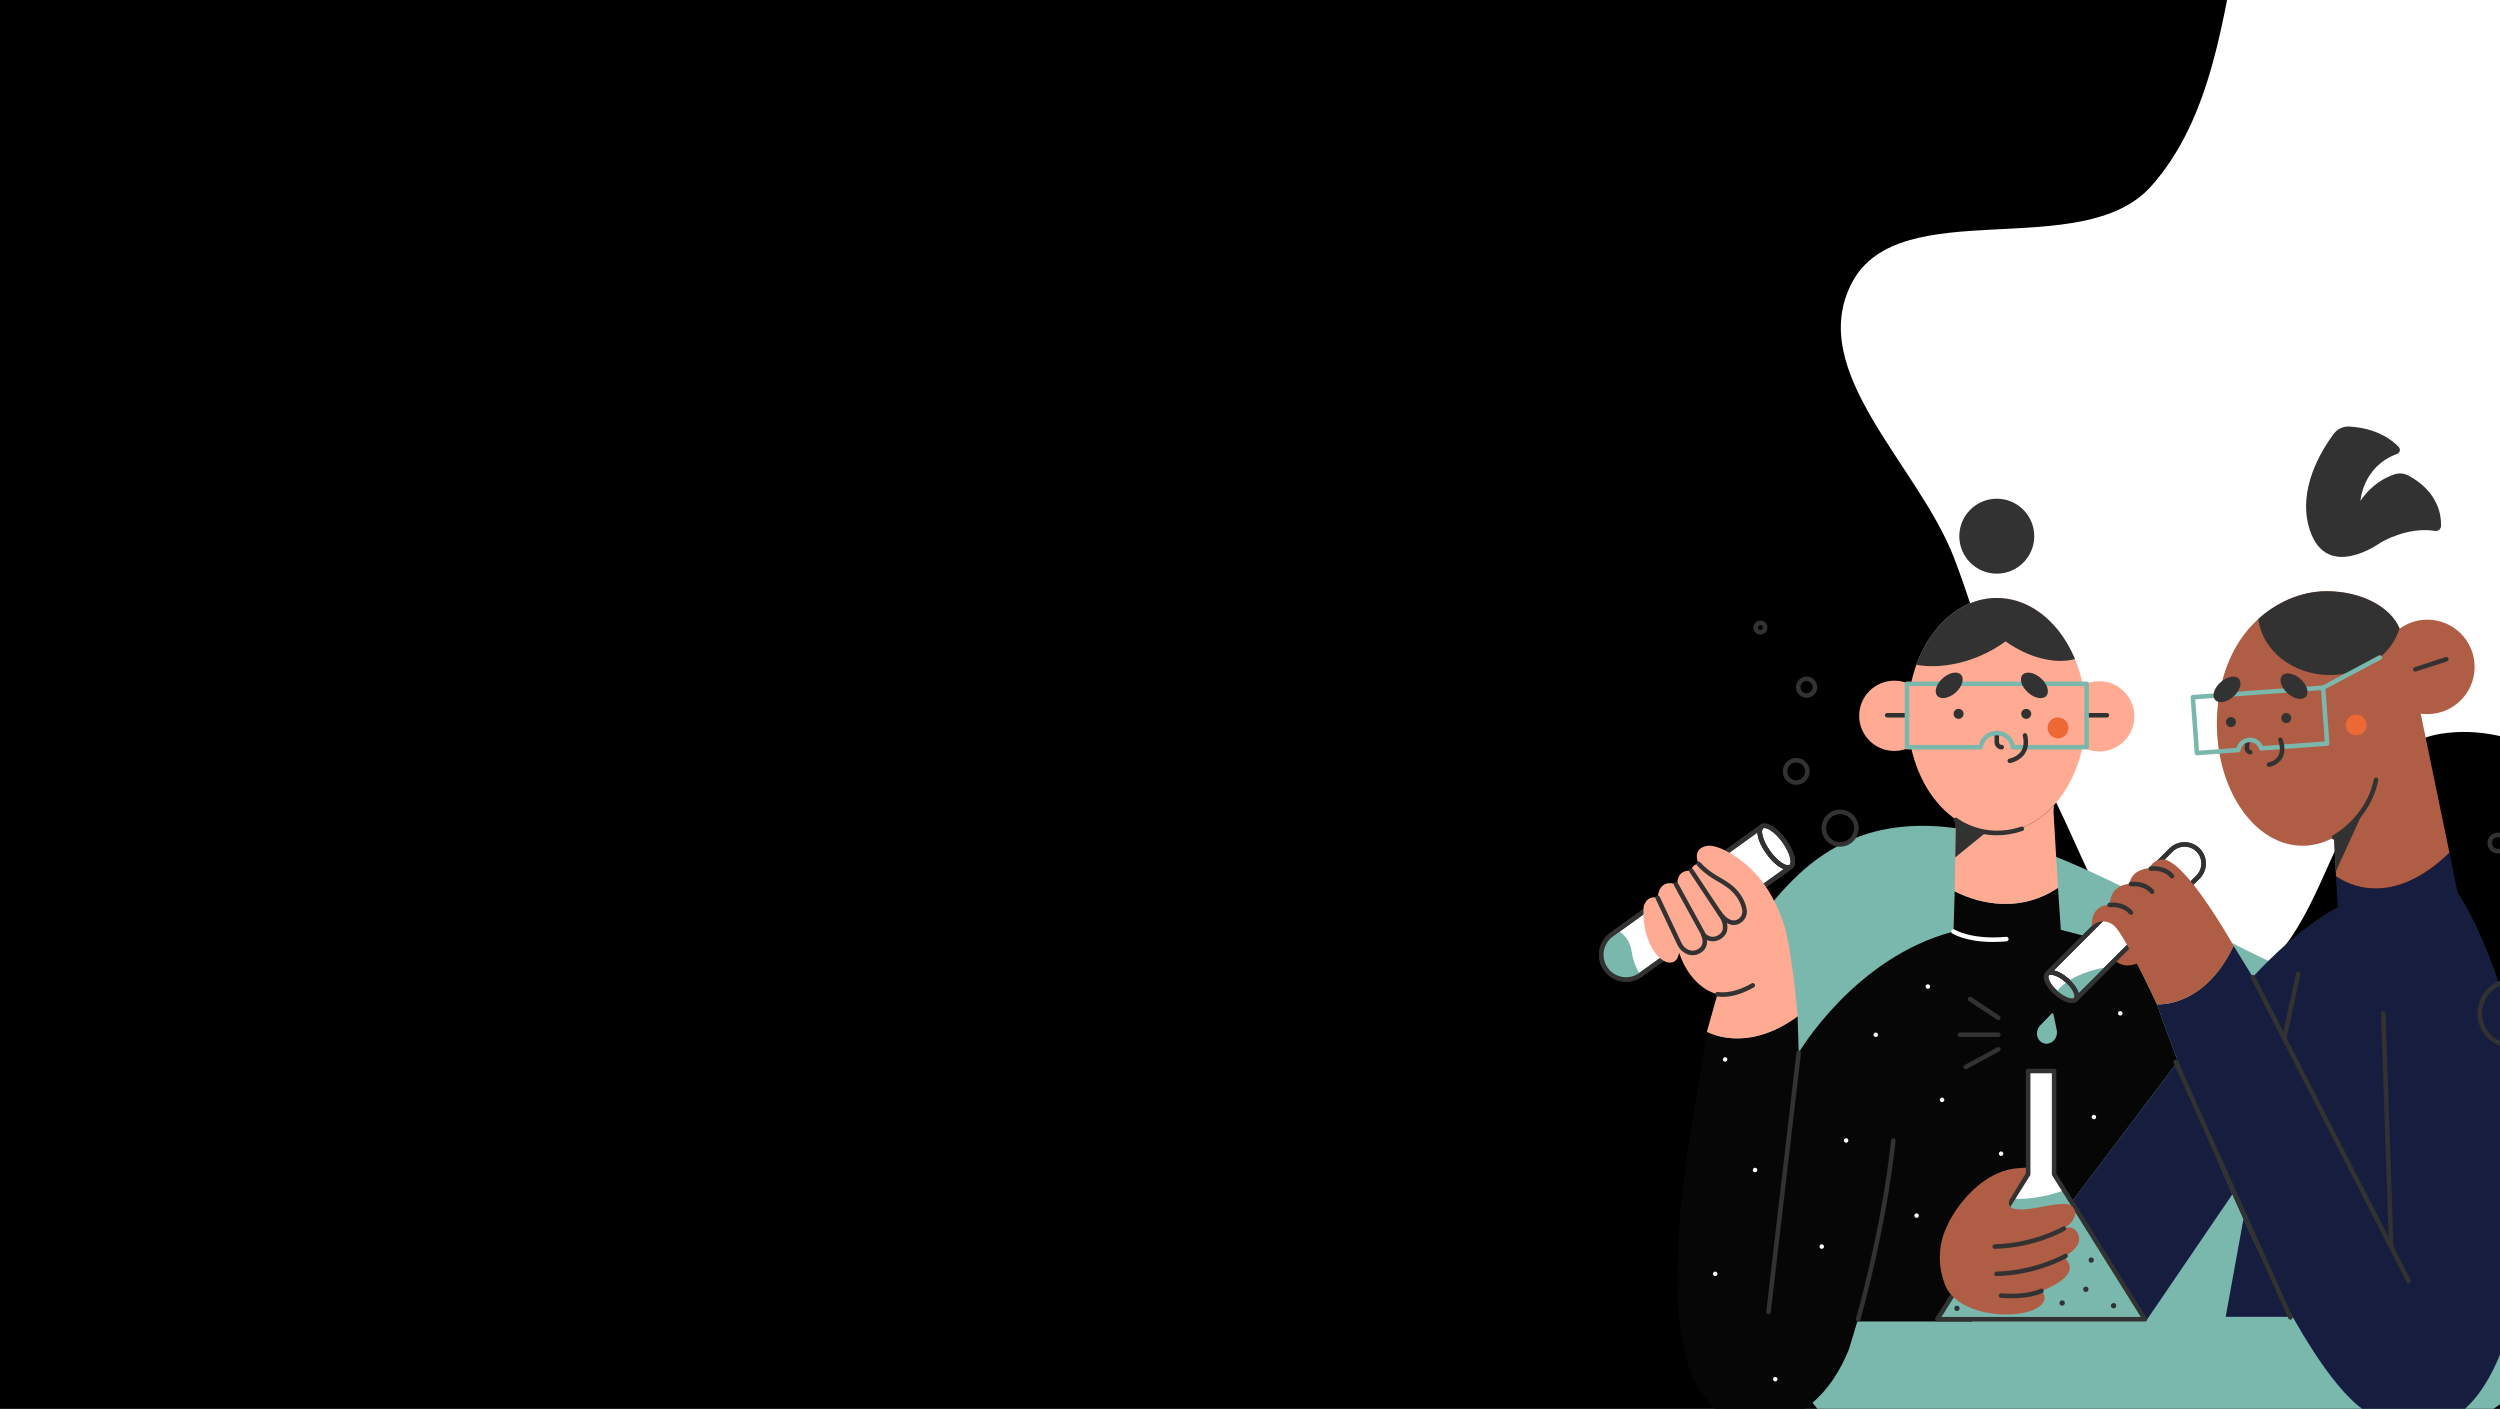 <svg width="1354" height="763" viewBox="0 0 1354 763" fill="none" xmlns="http://www.w3.org/2000/svg">
<rect x="0" y="0" width="1354" height="763" fill="#808080" stroke="none"/>
<g clip-path="url(#clip0_2_2)">
<rect width="1354" height="763" fill="black"/>
<path fill-rule="evenodd" clip-rule="evenodd" d="M1282.97 -160.361C1360.2 -194.778 1462.38 -119.818 1505.43 -50.803C1548.04 17.507 1463.17 108.543 1496.14 181.353C1527.41 250.445 1663.97 250.619 1675.49 324.849C1685.95 392.286 1614.13 467.642 1542.82 482.283C1463.56 498.553 1402.44 385.128 1322.36 397.344C1258.23 407.125 1265.11 528.725 1200.43 534.509C1146.68 539.316 1130.81 460.621 1104.04 416.867C1081.95 380.757 1073.34 341.485 1058.37 302.323C1039 251.681 977.59 201.136 1003.11 152.93C1028.92 104.195 1127.71 142.669 1165.01 100.914C1231.2 26.82 1189.7 -118.788 1282.97 -160.361Z" fill="white"/>
<path fill-rule="evenodd" clip-rule="evenodd" d="M1402.62 682.507C1391.96 774.568 1279.17 799.04 1187.46 812.987C1105.9 825.391 1017.06 817.682 973.27 747.803C919.516 662.014 900.364 542.079 974.557 473.199C1042.32 410.294 1138.61 476.522 1221.71 517.155C1302.87 556.839 1413 592.845 1402.62 682.507Z" fill="#7AB7AC"/>
<path d="M1179.58 574.821L1121.71 651.403L1068.01 715.691C1068.01 715.691 1005.97 715.691 1005.92 715.691C1005.92 715.691 1001.68 730.071 1001.28 731.037C996.798 742.063 990.275 752.641 980.978 760.246C965.515 772.891 940.564 776.687 926.159 760.467C906.838 738.71 908.26 702.437 909.004 675.228C909.552 655.366 912.099 635.62 915.139 616.004C916.665 606.183 918.326 596.388 919.951 586.586C921.218 578.937 922.467 571.289 923.667 563.634C923.92 562.034 924.147 560.435 924.424 558.841C928.024 560.164 931.408 561.524 935.309 562.041C942.939 563.062 950.723 561.868 957.891 559.149C963.503 557.014 968.745 553.98 973.576 550.417L974.191 570.114C974.191 570.114 1004.56 518.402 1058 504.533L1058.66 482.72C1067.18 487.108 1090.98 496.565 1114.61 480.862L1116.14 503.567L1152.86 513.24C1159.8 525.774 1167.95 543.378 1168.22 543.969C1168.23 543.981 1168.23 543.987 1168.23 543.987C1168.23 543.987 1172.48 556.146 1179.58 574.821Z" fill="#060606"/>
<path d="M1015.91 561.641C1016.58 561.641 1017.13 561.095 1017.13 560.422C1017.13 559.75 1016.58 559.204 1015.91 559.204C1015.24 559.204 1014.69 559.75 1014.69 560.422C1014.69 561.095 1015.24 561.641 1015.91 561.641Z" fill="white"/>
<path d="M1051.83 596.892C1052.5 596.892 1053.04 596.347 1053.04 595.674C1053.04 595.001 1052.5 594.455 1051.83 594.455C1051.15 594.455 1050.61 595.001 1050.61 595.674C1050.61 596.347 1051.15 596.892 1051.83 596.892Z" fill="white"/>
<path d="M1148.34 550.042C1149.01 550.042 1149.56 549.497 1149.56 548.824C1149.56 548.151 1149.01 547.605 1148.34 547.605C1147.66 547.605 1147.12 548.151 1147.12 548.824C1147.12 549.497 1147.66 550.042 1148.34 550.042Z" fill="white"/>
<path d="M1038.02 659.574C1038.7 659.574 1039.24 659.029 1039.24 658.356C1039.24 657.683 1038.7 657.138 1038.02 657.138C1037.35 657.138 1036.81 657.683 1036.81 658.356C1036.81 659.029 1037.35 659.574 1038.02 659.574Z" fill="white"/>
<path d="M1083.8 626.04C1084.47 626.04 1085.02 625.494 1085.02 624.821C1085.02 624.148 1084.47 623.603 1083.8 623.603C1083.12 623.603 1082.58 624.148 1082.58 624.821C1082.58 625.494 1083.12 626.04 1083.8 626.04Z" fill="white"/>
<path d="M1134.05 606.226C1134.72 606.226 1135.27 605.681 1135.27 605.008C1135.27 604.335 1134.72 603.79 1134.05 603.79C1133.38 603.79 1132.83 604.335 1132.83 605.008C1132.83 605.681 1133.38 606.226 1134.05 606.226Z" fill="white"/>
<path d="M1044.12 535.533C1044.79 535.533 1045.33 534.987 1045.33 534.315C1045.33 533.642 1044.79 533.096 1044.12 533.096C1043.44 533.096 1042.9 533.642 1042.9 534.315C1042.9 534.987 1043.44 535.533 1044.12 535.533Z" fill="white"/>
<path d="M986.645 676.36C987.318 676.36 987.863 675.815 987.863 675.142C987.863 674.469 987.318 673.923 986.645 673.923C985.972 673.923 985.427 674.469 985.427 675.142C985.427 675.815 985.972 676.36 986.645 676.36Z" fill="white"/>
<path d="M928.959 691.14C929.632 691.14 930.177 690.595 930.177 689.922C930.177 689.249 929.632 688.703 928.959 688.703C928.286 688.703 927.741 689.249 927.741 689.922C927.741 690.595 928.286 691.14 928.959 691.14Z" fill="white"/>
<path d="M999.862 618.89C1000.53 618.89 1001.08 618.344 1001.08 617.671C1001.08 616.998 1000.53 616.453 999.862 616.453C999.189 616.453 998.644 616.998 998.644 617.671C998.644 618.344 999.189 618.89 999.862 618.89Z" fill="white"/>
<path d="M934.343 575.018C935.016 575.018 935.561 574.472 935.561 573.799C935.561 573.126 935.016 572.581 934.343 572.581C933.67 572.581 933.125 573.126 933.125 573.799C933.125 574.472 933.67 575.018 934.343 575.018Z" fill="white"/>
<path d="M950.544 634.888C951.217 634.888 951.763 634.342 951.763 633.669C951.763 632.997 951.217 632.451 950.544 632.451C949.871 632.451 949.326 632.997 949.326 633.669C949.326 634.342 949.871 634.888 950.544 634.888Z" fill="white"/>
<path d="M961.485 748.192C962.157 748.192 962.703 747.647 962.703 746.974C962.703 746.301 962.157 745.755 961.485 745.755C960.812 745.755 960.266 746.301 960.266 746.974C960.266 747.647 960.812 748.192 961.485 748.192Z" fill="white"/>
<path d="M957.823 711.778C957.774 711.778 957.725 711.778 957.682 711.771C957.005 711.691 956.525 711.082 956.605 710.406L972.973 569.966C973.052 569.289 973.662 568.803 974.339 568.889C975.015 568.969 975.495 569.578 975.415 570.255L959.048 710.695C958.968 711.316 958.439 711.778 957.823 711.778Z" fill="#323232"/>
<path d="M1006.37 715.71C1006.25 715.71 1006.14 715.691 1006.03 715.66C1005.37 715.47 1005 714.787 1005.19 714.134C1005.33 713.661 1019.06 666.084 1024.22 617.542C1024.3 616.865 1024.9 616.385 1025.58 616.447C1026.25 616.521 1026.74 617.124 1026.67 617.801C1021.48 666.564 1007.69 714.343 1007.55 714.817C1007.39 715.359 1006.91 715.71 1006.37 715.71Z" fill="#323232"/>
<path d="M1079.36 510.176C1064.81 510.176 1057.68 505.782 1057.34 505.567C1056.77 505.204 1056.59 504.441 1056.96 503.869C1057.32 503.296 1058.08 503.124 1058.66 503.487C1058.77 503.561 1067.95 509.124 1086.52 507.37C1087.2 507.302 1087.8 507.801 1087.86 508.477C1087.93 509.154 1087.43 509.757 1086.76 509.819C1084.1 510.071 1081.64 510.176 1079.36 510.176Z" fill="white"/>
<path d="M1155.97 387.974C1155.97 398.484 1147.45 407.006 1136.94 407.006C1133.65 407.006 1130.56 406.175 1127.87 404.711C1125.2 417.152 1119.72 428.043 1112.39 436.123C1104.02 445.358 1093.23 450.915 1081.45 450.915C1074.66 450.915 1068.19 449.063 1062.33 445.721C1049.07 438.178 1038.91 423.029 1034.98 404.452C1032.3 405.898 1029.23 406.717 1025.97 406.717C1015.45 406.717 1006.93 398.195 1006.93 387.679C1006.93 377.169 1015.45 368.647 1025.97 368.647C1029.19 368.647 1032.22 369.447 1034.88 370.856C1035.64 367.103 1036.66 363.491 1037.91 360.051C1043.6 344.324 1054.07 332.171 1066.83 326.83C1071.44 324.898 1076.35 323.858 1081.45 323.858C1088.78 323.858 1095.73 326.012 1101.95 329.87C1111.23 335.617 1118.9 345.154 1123.8 356.968C1125.64 361.393 1127.08 366.137 1128.08 371.121C1130.73 369.73 1133.74 368.942 1136.94 368.942C1147.45 368.942 1155.97 377.465 1155.97 387.974Z" fill="#FFAB93"/>
<path d="M1114.61 480.856C1090.98 496.559 1067.18 487.101 1058.66 482.714L1058.96 464.384L1059.3 444.066C1059.46 444.195 1059.63 444.325 1059.81 444.448C1060.61 445.032 1061.45 445.451 1062.32 445.721C1066.6 448.158 1071.2 449.807 1076.01 450.515C1077.8 450.779 1079.61 450.915 1081.44 450.915C1093.22 450.915 1104 445.358 1112.38 436.123C1112.34 437.181 1112.28 438.362 1112.19 439.685L1114.61 480.856Z" fill="#FFAB93"/>
<path d="M1081.48 452.398C1067.76 452.398 1058.99 445.408 1058.51 445.02C1057.98 444.589 1057.91 443.814 1058.34 443.291C1058.77 442.768 1059.55 442.688 1060.07 443.113C1060.21 443.229 1074.48 454.539 1094.65 447.691C1095.29 447.469 1095.99 447.814 1096.21 448.46C1096.43 449.106 1096.08 449.801 1095.44 450.023C1090.38 451.733 1085.7 452.398 1081.48 452.398Z" fill="#323232"/>
<path d="M1084.14 405.923C1081.98 405.923 1080.22 404.163 1080.22 402.003V397.007C1080.22 396.33 1080.78 395.776 1081.45 395.776C1082.13 395.776 1082.68 396.33 1082.68 397.007V402.003C1082.68 402.809 1083.34 403.462 1084.14 403.462C1084.82 403.462 1085.37 404.015 1085.37 404.692C1085.37 405.369 1084.82 405.923 1084.14 405.923Z" fill="#323232"/>
<path d="M1114.61 399.887C1117.74 399.887 1120.27 397.352 1120.27 394.226C1120.27 391.099 1117.74 388.565 1114.61 388.565C1111.49 388.565 1108.95 391.099 1108.95 394.226C1108.95 397.352 1111.49 399.887 1114.61 399.887Z" fill="#EC6834"/>
<path d="M1032.81 388.614H1022.04C1021.37 388.614 1020.81 388.06 1020.81 387.383C1020.81 386.707 1021.37 386.153 1022.04 386.153H1032.81C1033.48 386.153 1034.04 386.707 1034.04 387.383C1034.04 388.06 1033.48 388.614 1032.81 388.614Z" fill="#323232"/>
<path d="M1141.1 388.614H1130.34C1129.66 388.614 1129.11 388.06 1129.11 387.383C1129.11 386.707 1129.66 386.153 1130.34 386.153H1141.1C1141.78 386.153 1142.33 386.707 1142.33 387.383C1142.33 388.06 1141.78 388.614 1141.1 388.614Z" fill="#323232"/>
<path d="M1097.4 389.34C1098.9 389.34 1100.11 388.128 1100.11 386.633C1100.11 385.138 1098.9 383.925 1097.4 383.925C1095.91 383.925 1094.69 385.138 1094.69 386.633C1094.69 388.128 1095.91 389.34 1097.4 389.34Z" fill="#323232"/>
<path d="M1060.77 389.34C1062.26 389.34 1063.47 388.128 1063.47 386.633C1063.47 385.138 1062.26 383.925 1060.77 383.925C1059.27 383.925 1058.06 385.138 1058.06 386.633C1058.06 388.128 1059.27 389.34 1060.77 389.34Z" fill="#323232"/>
<path d="M1130.11 405.923H1090.21C1089.59 405.923 1089.08 405.461 1089 404.852C1088.51 401.08 1085.27 398.238 1081.46 398.238C1077.65 398.238 1074.41 401.08 1073.92 404.852C1073.84 405.468 1073.32 405.923 1072.7 405.923H1032.81C1032.13 405.923 1031.58 405.369 1031.58 404.692V370.339C1031.58 369.662 1032.13 369.109 1032.81 369.109H1130.11C1130.78 369.109 1131.34 369.662 1131.34 370.339V404.692C1131.34 405.369 1130.78 405.923 1130.11 405.923ZM1091.24 403.462H1128.88V371.57H1034.04V403.462H1071.68C1072.76 399.013 1076.78 395.776 1081.46 395.776C1086.14 395.776 1090.16 399.013 1091.24 403.462Z" fill="#7AB7AC"/>
<path d="M1059.16 375.089C1062.71 371.934 1064.04 367.629 1062.12 365.475C1060.21 363.32 1055.78 364.131 1052.23 367.286C1048.67 370.441 1047.34 374.745 1049.26 376.9C1051.17 379.055 1055.6 378.244 1059.16 375.089Z" fill="#323232"/>
<path d="M1108.27 376.904C1110.19 374.749 1108.86 370.445 1105.31 367.29C1101.75 364.135 1097.32 363.324 1095.41 365.478C1093.5 367.633 1094.82 371.937 1098.38 375.092C1101.93 378.247 1106.36 379.058 1108.27 376.904Z" fill="#323232"/>
<path d="M1088.5 413.301C1087.91 413.301 1087.39 412.876 1087.29 412.279C1087.17 411.608 1087.62 410.975 1088.28 410.858C1088.33 410.852 1092.52 410.064 1094.68 406.741C1096.05 404.625 1096.34 401.886 1095.53 398.594C1095.37 397.936 1095.77 397.265 1096.44 397.105C1097.09 396.945 1097.76 397.345 1097.92 398.01C1098.9 401.997 1098.5 405.394 1096.72 408.107C1093.97 412.328 1088.92 413.245 1088.71 413.282C1088.64 413.294 1088.57 413.301 1088.5 413.301Z" fill="#323232"/>
<path d="M1081.45 310.697C1092.66 310.697 1101.75 301.611 1101.75 290.404C1101.75 279.196 1092.66 270.11 1081.45 270.11C1070.25 270.11 1061.16 279.196 1061.16 290.404C1061.16 301.611 1070.25 310.697 1081.45 310.697Z" fill="#323232"/>
<path d="M1123.79 356.968C1112.98 359.83 1098.91 356.353 1086.21 347.382C1082.23 350.298 1077.75 352.901 1072.84 355.049C1060.66 360.377 1048.19 361.897 1037.89 360.051C1043.59 344.324 1054.05 332.171 1066.82 326.83C1071.43 324.898 1076.34 323.858 1081.44 323.858C1088.77 323.858 1095.72 326.012 1101.94 329.87C1111.22 335.617 1118.89 345.154 1123.79 356.968Z" fill="#323232"/>
<path d="M1369.06 646.283C1366.02 749.349 1329.65 793.301 1282.66 765.261C1269.92 757.656 1255.68 737.916 1241.69 713.168C1232.54 696.998 1223.5 678.692 1215.06 660.245C1212.47 654.596 1209.94 648.929 1207.48 643.312C1201.77 630.285 1196.44 617.493 1191.67 605.654C1187.08 594.289 1183 583.798 1179.58 574.821C1172.48 556.146 1168.23 543.981 1168.23 543.981C1168.23 543.981 1171.81 544.283 1177.13 542.874C1186.01 540.535 1199.75 533.441 1209.73 512.262L1220.14 529.189C1220.14 529.189 1242 504.293 1266.07 491.347L1265.18 474.531C1271.15 478.77 1295.21 492.245 1326.61 461.8L1331.05 483.286C1331.05 483.286 1372.08 543.224 1369.06 646.283Z" fill="#171D3E"/>
<path d="M1304.58 695.164C1304.14 695.164 1303.7 694.918 1303.49 694.493L1219.05 529.749C1218.74 529.146 1218.98 528.401 1219.58 528.094C1220.19 527.786 1220.93 528.02 1221.24 528.629L1305.68 693.374C1305.99 693.977 1305.75 694.721 1305.14 695.029C1304.97 695.121 1304.78 695.164 1304.58 695.164Z" fill="#323232"/>
<path d="M1237.16 563.604C1237.07 563.604 1236.99 563.597 1236.89 563.573C1236.23 563.431 1235.81 562.773 1235.95 562.108L1243.51 527.294C1243.65 526.629 1244.31 526.211 1244.97 526.352C1245.64 526.494 1246.06 527.152 1245.91 527.817L1238.36 562.631C1238.23 563.216 1237.72 563.604 1237.16 563.604Z" fill="#323232"/>
<path d="M1295.11 676.68C1294.45 676.68 1293.9 676.157 1293.88 675.493L1289.53 548.867C1289.51 548.19 1290.04 547.618 1290.72 547.593C1290.73 547.593 1290.75 547.593 1290.76 547.593C1291.42 547.593 1291.97 548.116 1292 548.781L1296.34 675.406C1296.36 676.083 1295.83 676.655 1295.15 676.68C1295.14 676.68 1295.12 676.68 1295.11 676.68Z" fill="#323232"/>
<path d="M1241.69 713.168H1205.43L1215.06 660.245C1223.5 678.692 1232.54 696.998 1241.69 713.168Z" fill="#171D3E"/>
<path d="M1209.04 646.856L1162.27 715.476L1133.56 669.592L1121.96 651.071L1179.58 574.821C1183 583.798 1187.08 594.289 1191.67 605.654C1196.44 617.493 1203.33 633.829 1209.04 646.856Z" fill="#171D3E"/>
<path d="M1240.48 714.731C1240.01 714.731 1239.56 714.46 1239.35 714.005L1177.25 575.651C1176.97 575.03 1177.25 574.304 1177.87 574.027C1178.49 573.744 1179.21 574.027 1179.49 574.642L1241.59 712.99C1241.87 713.611 1241.59 714.337 1240.98 714.614C1240.82 714.694 1240.65 714.731 1240.48 714.731Z" fill="#323232"/>
<path d="M1193.48 467.67C1193.48 470.309 1192.47 472.955 1190.46 474.974L1124.36 541.071C1125.76 539.237 1123.86 535.084 1120.02 531.478C1119.84 531.306 1119.65 531.133 1119.46 530.967C1115.39 527.38 1110.88 525.774 1109.02 527.189L1134.09 502.115C1134.1 502.109 1134.11 502.103 1134.12 502.097L1170.67 465.541L1175.85 460.36C1179.88 456.329 1186.43 456.329 1190.46 460.36C1192.47 462.378 1193.48 465.024 1193.48 467.67Z" fill="white"/>
<path d="M1124.36 542.301C1124.08 542.301 1123.79 542.203 1123.56 542C1123.07 541.575 1123 540.843 1123.39 540.326C1124.11 539.372 1123.03 535.988 1119.18 532.376C1119.01 532.216 1118.83 532.05 1118.65 531.896C1114.54 528.266 1110.78 527.386 1109.76 528.168C1109.25 528.561 1108.51 528.488 1108.09 528.001C1107.67 527.515 1107.69 526.777 1108.15 526.322L1133.22 501.248C1133.24 501.223 1133.27 501.198 1133.29 501.18L1174.97 459.492C1179.48 454.988 1186.82 454.988 1191.33 459.492C1193.51 461.683 1194.71 464.587 1194.71 467.676C1194.71 470.759 1193.51 473.663 1191.34 475.847L1125.23 541.938C1124.99 542.178 1124.68 542.301 1124.36 542.301ZM1112.33 525.62C1114.52 526.045 1117.27 527.398 1120.27 530.044C1120.47 530.217 1120.67 530.395 1120.86 530.58C1123.48 533.047 1125.21 535.662 1125.8 537.883L1189.59 474.1C1191.3 472.377 1192.25 470.094 1192.25 467.664C1192.25 465.233 1191.3 462.944 1189.58 461.221C1186.03 457.677 1180.26 457.677 1176.71 461.221L1134.98 502.958C1134.95 502.983 1134.93 503.007 1134.91 503.026L1112.33 525.62Z" fill="#323232"/>
<path d="M1124.36 541.071L1123.99 541.446C1122.9 542.277 1120.88 542.061 1118.56 541.003C1116.96 540.271 1115.22 539.133 1113.55 537.662C1113.52 537.637 1113.49 537.613 1113.46 537.588C1111.04 535.428 1109.32 533.022 1108.58 531.023C1108.05 529.589 1108.03 528.358 1108.64 527.565L1109.02 527.189C1110.88 525.774 1115.39 527.38 1119.46 530.967C1119.65 531.133 1119.84 531.306 1120.02 531.478C1123.86 535.084 1125.76 539.237 1124.36 541.071Z" fill="white"/>
<path d="M1122.2 543.187C1121.01 543.187 1119.6 542.831 1118.05 542.123C1116.28 541.317 1114.44 540.092 1112.73 538.585C1112.73 538.585 1112.68 538.548 1112.68 538.542C1110.16 536.296 1108.26 533.724 1107.42 531.447C1106.53 529.035 1107.06 527.595 1107.66 526.814C1107.69 526.771 1107.73 526.734 1107.76 526.691L1108.14 526.315C1108.18 526.279 1108.22 526.242 1108.26 526.205C1110.24 524.697 1114.84 525.257 1120.26 530.038C1120.46 530.21 1120.65 530.389 1120.85 530.573C1125.32 534.776 1127.16 539.391 1125.33 541.809C1125.29 541.852 1125.26 541.895 1125.22 541.938L1124.84 542.314C1124.81 542.351 1124.76 542.388 1124.72 542.418C1124.07 542.929 1123.21 543.187 1122.2 543.187ZM1114.27 536.665C1114.29 536.684 1114.32 536.702 1114.32 536.708C1115.89 538.093 1117.52 539.176 1119.07 539.883C1121.14 540.831 1122.61 540.88 1123.19 540.505L1123.42 540.277C1124.06 539.256 1122.96 535.927 1119.17 532.376C1119 532.216 1118.83 532.05 1118.65 531.896C1114.6 528.328 1110.91 527.417 1109.81 528.131L1109.58 528.364C1109.31 528.783 1109.36 529.607 1109.73 530.598C1110.43 532.475 1112.13 534.745 1114.27 536.665Z" fill="#323232"/>
<path d="M1124.68 655.402L1123.86 654.092C1123.93 654.166 1123.99 654.246 1124.04 654.326C1124.3 654.689 1124.52 655.046 1124.68 655.402Z" fill="#ED1C24"/>
<path d="M1161.65 714.479H1049.3L1077.39 669.592L1090.1 649.268L1098.44 635.946V580.045H1112.51V635.952L1117.93 644.628L1121.97 651.071L1133.56 669.592L1161.65 714.479Z" fill="white"/>
<path d="M1108.73 527.454C1108.82 527.355 1108.91 527.263 1109.02 527.189L1108.64 527.565C1108.67 527.528 1108.7 527.491 1108.73 527.454Z" fill="#ED1C24"/>
<path d="M1124.36 541.071C1124.34 541.108 1124.31 541.145 1124.28 541.181C1124.19 541.28 1124.09 541.366 1123.99 541.446L1124.36 541.071Z" fill="#ED1C24"/>
<path d="M1141.75 523.682L1123.99 541.446C1122.9 542.277 1120.88 542.061 1118.56 541.003C1116.96 540.271 1115.22 539.133 1113.55 537.662C1113.52 537.637 1113.49 537.613 1113.46 537.588C1114.5 536.13 1116.49 533.841 1120.02 531.478C1124.46 528.5 1131.32 525.399 1141.75 523.682Z" fill="#7AB7AC"/>
<path d="M1161.65 714.479H1049.3L1077.39 669.592L1090.1 649.268C1095.24 649.502 1105.69 649.212 1117.93 644.628L1121.97 651.071L1133.56 669.592L1161.65 714.479Z" fill="#7AB7AC"/>
<path d="M1124.36 542.301C1124.08 542.301 1123.79 542.203 1123.56 542C1123.07 541.575 1123 540.843 1123.39 540.326C1124.11 539.372 1123.03 535.988 1119.18 532.376C1119.01 532.216 1118.83 532.05 1118.65 531.896C1114.54 528.266 1110.78 527.386 1109.76 528.168C1109.25 528.561 1108.51 528.488 1108.09 528.001C1107.67 527.515 1107.69 526.777 1108.15 526.322L1133.22 501.248C1133.24 501.223 1133.27 501.198 1133.29 501.18L1174.97 459.492C1179.48 454.988 1186.82 454.988 1191.33 459.492C1193.51 461.683 1194.71 464.587 1194.71 467.676C1194.71 470.759 1193.51 473.663 1191.34 475.847L1125.23 541.938C1124.99 542.178 1124.68 542.301 1124.36 542.301ZM1112.33 525.62C1114.52 526.045 1117.27 527.398 1120.27 530.044C1120.47 530.217 1120.67 530.395 1120.86 530.58C1123.48 533.047 1125.21 535.662 1125.8 537.883L1189.59 474.1C1191.3 472.377 1192.25 470.094 1192.25 467.664C1192.25 465.233 1191.3 462.944 1189.58 461.221C1186.03 457.677 1180.26 457.677 1176.71 461.221L1134.98 502.958C1134.95 502.983 1134.93 503.007 1134.91 503.026L1112.33 525.62Z" fill="#323232"/>
<path d="M1122.2 543.187C1121.01 543.187 1119.6 542.831 1118.05 542.123C1116.28 541.317 1114.44 540.092 1112.73 538.585C1112.73 538.585 1112.68 538.548 1112.68 538.542C1110.16 536.296 1108.26 533.724 1107.42 531.447C1106.53 529.035 1107.06 527.595 1107.66 526.814C1107.69 526.771 1107.73 526.734 1107.76 526.691L1108.14 526.315C1108.18 526.279 1108.22 526.242 1108.26 526.205C1110.24 524.697 1114.84 525.257 1120.26 530.038C1120.46 530.21 1120.65 530.389 1120.85 530.573C1125.32 534.776 1127.16 539.391 1125.33 541.809C1125.29 541.852 1125.26 541.895 1125.22 541.938L1124.84 542.314C1124.81 542.351 1124.76 542.388 1124.72 542.418C1124.07 542.929 1123.21 543.187 1122.2 543.187ZM1114.27 536.665C1114.29 536.684 1114.32 536.702 1114.32 536.708C1115.89 538.093 1117.52 539.176 1119.07 539.883C1121.14 540.831 1122.61 540.88 1123.19 540.505L1123.42 540.277C1124.06 539.256 1122.96 535.927 1119.17 532.376C1119 532.216 1118.83 532.05 1118.65 531.896C1114.6 528.328 1110.91 527.417 1109.81 528.131L1109.58 528.364C1109.31 528.783 1109.36 529.607 1109.73 530.598C1110.43 532.475 1112.13 534.745 1114.27 536.665Z" fill="#323232"/>
<path d="M1082.33 552.497C1082.1 552.497 1081.86 552.429 1081.65 552.294L1066.32 542.092C1065.76 541.717 1065.6 540.954 1065.98 540.388C1066.35 539.822 1067.12 539.668 1067.68 540.043L1083.01 550.245C1083.58 550.62 1083.73 551.383 1083.35 551.95C1083.12 552.306 1082.73 552.497 1082.33 552.497Z" fill="#323232"/>
<path d="M1082.33 561.653H1061.47C1060.79 561.653 1060.24 561.099 1060.24 560.422C1060.24 559.746 1060.79 559.192 1061.47 559.192H1082.33C1083.01 559.192 1083.56 559.746 1083.56 560.422C1083.56 561.099 1083.01 561.653 1082.33 561.653Z" fill="#323232"/>
<path d="M1064.66 579.11C1064.22 579.11 1063.8 578.876 1063.58 578.463C1063.25 577.867 1063.47 577.122 1064.08 576.796L1081.75 567.215C1082.34 566.889 1083.1 567.111 1083.42 567.708C1083.74 568.305 1083.52 569.049 1082.92 569.375L1065.25 578.956C1065.06 579.06 1064.86 579.11 1064.66 579.11Z" fill="#323232"/>
<path d="M1113.93 557.937C1114.82 562.268 1110.97 566.237 1107 565.08C1103.03 563.924 1101.91 558.509 1104.99 555.334L1111.12 549.021C1111.47 548.651 1112.06 548.818 1112.16 549.322L1113.93 557.937Z" fill="#7AB7AC"/>
<path d="M1059.89 710.067C1060.69 710.067 1061.34 709.417 1061.34 708.615C1061.34 707.813 1060.69 707.163 1059.89 707.163C1059.08 707.163 1058.43 707.813 1058.43 708.615C1058.43 709.417 1059.08 710.067 1059.89 710.067Z" fill="#323232"/>
<path d="M1116.86 707.163C1117.66 707.163 1118.31 706.513 1118.31 705.711C1118.31 704.909 1117.66 704.259 1116.86 704.259C1116.06 704.259 1115.41 704.909 1115.41 705.711C1115.41 706.513 1116.06 707.163 1116.86 707.163Z" fill="#323232"/>
<path d="M1101.72 691.829C1102.52 691.829 1103.17 691.179 1103.17 690.377C1103.17 689.575 1102.52 688.925 1101.72 688.925C1100.91 688.925 1100.26 689.575 1100.26 690.377C1100.26 691.179 1100.91 691.829 1101.72 691.829Z" fill="#323232"/>
<path d="M1084.97 707.163C1085.77 707.163 1086.42 706.513 1086.42 705.711C1086.42 704.909 1085.77 704.259 1084.97 704.259C1084.17 704.259 1083.52 704.909 1083.52 705.711C1083.52 706.513 1084.17 707.163 1084.97 707.163Z" fill="#323232"/>
<path d="M1129.69 699.742C1130.5 699.742 1131.15 699.092 1131.15 698.29C1131.15 697.488 1130.5 696.838 1129.69 696.838C1128.89 696.838 1128.24 697.488 1128.24 698.29C1128.24 699.092 1128.89 699.742 1129.69 699.742Z" fill="#323232"/>
<path d="M1106.93 674.053C1107.73 674.053 1108.38 673.403 1108.38 672.601C1108.38 671.799 1107.73 671.148 1106.93 671.148C1106.12 671.148 1105.47 671.799 1105.47 672.601C1105.47 673.403 1106.12 674.053 1106.93 674.053Z" fill="#323232"/>
<path d="M1094.95 658.584C1095.75 658.584 1096.4 657.934 1096.4 657.132C1096.4 656.33 1095.75 655.679 1094.95 655.679C1094.14 655.679 1093.49 656.33 1093.49 657.132C1093.49 657.934 1094.14 658.584 1094.95 658.584Z" fill="#323232"/>
<path d="M1113.95 655.544C1114.76 655.544 1115.41 654.894 1115.41 654.092C1115.41 653.29 1114.76 652.64 1113.95 652.64C1113.15 652.64 1112.5 653.29 1112.5 654.092C1112.5 654.894 1113.15 655.544 1113.95 655.544Z" fill="#323232"/>
<path d="M1132.6 683.91C1133.4 683.91 1134.05 683.26 1134.05 682.458C1134.05 681.656 1133.4 681.006 1132.6 681.006C1131.8 681.006 1131.15 681.656 1131.15 682.458C1131.15 683.26 1131.8 683.91 1132.6 683.91Z" fill="#323232"/>
<path d="M1081.13 681.006C1081.93 681.006 1082.58 680.356 1082.58 679.554C1082.58 678.752 1081.93 678.101 1081.13 678.101C1080.32 678.101 1079.67 678.752 1079.67 679.554C1079.67 680.356 1080.32 681.006 1081.13 681.006Z" fill="#323232"/>
<path d="M1144.73 708.615C1145.53 708.615 1146.18 707.965 1146.18 707.163C1146.18 706.361 1145.53 705.711 1144.73 705.711C1143.92 705.711 1143.27 706.361 1143.27 707.163C1143.27 707.965 1143.92 708.615 1144.73 708.615Z" fill="#323232"/>
<path d="M1161.65 715.71H1049.3C1048.85 715.71 1048.44 715.47 1048.23 715.076C1048.01 714.682 1048.02 714.208 1048.26 713.827L1097.21 635.595V580.045C1097.21 579.368 1097.76 578.814 1098.44 578.814H1112.51C1113.18 578.814 1113.74 579.368 1113.74 580.045V635.602L1162.69 713.827C1162.93 714.208 1162.95 714.682 1162.72 715.076C1162.51 715.47 1162.1 715.71 1161.65 715.71ZM1051.52 713.248H1159.43L1111.47 636.605C1111.34 636.408 1111.28 636.18 1111.28 635.952V581.275H1099.68V635.946C1099.68 636.18 1099.61 636.402 1099.49 636.598L1051.52 713.248Z" fill="#323232"/>
<path d="M1360.65 567.677C1350.25 567.677 1341.8 559.216 1341.8 548.824C1341.8 538.431 1350.26 529.97 1360.65 529.97C1371.04 529.97 1379.51 538.431 1379.51 548.824C1379.51 559.216 1371.05 567.677 1360.65 567.677ZM1360.65 532.432C1351.61 532.432 1344.26 539.785 1344.26 548.824C1344.26 557.863 1351.61 565.216 1360.65 565.216C1369.69 565.216 1377.04 557.863 1377.04 548.824C1377.04 539.785 1369.69 532.432 1360.65 532.432Z" fill="#323232"/>
<path d="M1352.84 462.224C1349.73 462.224 1347.2 459.695 1347.2 456.588C1347.2 453.481 1349.73 450.952 1352.84 450.952C1355.94 450.952 1358.47 453.481 1358.47 456.588C1358.47 459.695 1355.94 462.224 1352.84 462.224ZM1352.84 453.413C1351.08 453.413 1349.66 454.834 1349.66 456.588C1349.66 458.342 1351.08 459.763 1352.84 459.763C1354.59 459.763 1356.01 458.342 1356.01 456.588C1356.01 454.834 1354.58 453.413 1352.84 453.413Z" fill="#323232"/>
<path d="M969.779 469.528L888.496 527.989C888.453 528.02 888.404 528.051 888.361 528.081C882.355 532.296 874.061 530.9 869.766 524.925C868.061 522.556 867.237 519.812 867.237 517.098C867.237 512.926 869.175 508.816 872.824 506.195L876.073 503.856L954.107 447.734C951.849 449.53 953.449 455.72 957.725 461.664C961.995 467.602 967.349 471.085 969.773 469.522L969.779 469.528Z" fill="white"/>
<path d="M880.681 531.718C876.11 531.718 871.606 529.601 868.763 525.639C866.96 523.128 866 520.175 866 517.092C866 512.385 868.283 507.936 872.098 505.192L875.347 502.853L953.381 446.731C953.922 446.343 954.679 446.454 955.079 446.989C955.485 447.524 955.387 448.281 954.864 448.693C953.547 449.739 954.372 454.908 958.716 460.944C963.048 466.968 967.681 469.399 969.096 468.488C969.594 468.168 970.247 468.248 970.653 468.673C970.899 468.931 971.022 469.282 970.991 469.639C970.96 469.996 970.776 470.322 970.487 470.525L889.099 529.06C886.545 530.856 883.604 531.718 880.681 531.718ZM951.873 450.853L873.544 507.191C870.363 509.474 868.467 513.178 868.467 517.098C868.467 519.658 869.261 522.119 870.763 524.205C874.639 529.601 882.22 530.887 887.653 527.072L887.745 527.011L966.118 470.648C963.398 469.657 960.051 467.005 956.728 462.384C953.399 457.763 951.953 453.745 951.873 450.853Z" fill="#323232"/>
<path d="M969.871 469.46C969.841 469.485 969.81 469.503 969.773 469.522C967.349 471.085 961.995 467.602 957.725 461.664C953.449 455.72 951.849 449.53 954.107 447.734C954.138 447.709 954.162 447.684 954.193 447.666C956.574 445.955 962.014 449.444 966.339 455.468C970.671 461.486 972.246 467.75 969.871 469.46Z" fill="white"/>
<path d="M968.425 471.097C965.466 471.097 961.072 468.427 956.722 462.384C951.221 454.742 950.858 448.743 953.338 446.774C953.387 446.731 953.442 446.687 953.498 446.651C955.085 445.531 957.467 445.875 960.199 447.635C962.623 449.192 965.158 451.721 967.336 454.754C971.477 460.507 974.025 467.953 970.61 470.445C970.542 470.5 970.468 470.549 970.388 470.592C969.841 470.925 969.182 471.097 968.425 471.097ZM954.907 448.663C954.888 448.675 954.876 448.693 954.87 448.693C953.553 449.739 954.378 454.908 958.722 460.944C963.054 466.968 967.687 469.399 969.102 468.488C969.121 468.476 969.139 468.463 969.164 468.451C970.493 467.454 969.668 462.206 965.336 456.188C963.331 453.394 961.035 451.093 958.87 449.703C957.11 448.57 955.59 448.177 954.907 448.663ZM969.102 468.5C969.096 468.5 969.096 468.5 969.102 468.5C969.096 468.5 969.096 468.5 969.102 468.5Z" fill="#323232"/>
<path d="M888.361 528.081C882.355 532.296 874.061 530.9 869.766 524.925C868.061 522.556 867.237 519.812 867.237 517.098C867.237 512.926 869.175 508.816 872.824 506.195L876.073 503.856C879.131 505.573 882.958 509.074 883.844 516.021C884.392 520.341 886.232 524.506 888.361 528.081Z" fill="#7AB7AC"/>
<path d="M996.607 458.569C991.063 458.569 986.553 454.059 986.553 448.515C986.553 442.971 991.063 438.461 996.607 438.461C1002.15 438.461 1006.66 442.971 1006.66 448.515C1006.66 454.059 1002.15 458.569 996.607 458.569ZM996.607 440.916C992.417 440.916 989.014 444.325 989.014 448.509C989.014 452.693 992.423 456.102 996.607 456.102C1000.79 456.102 1004.2 452.693 1004.2 448.509C1004.2 444.325 1000.79 440.916 996.607 440.916Z" fill="#323232"/>
<path d="M972.837 425.059C968.819 425.059 965.546 421.792 965.546 417.768C965.546 413.75 968.813 410.476 972.837 410.476C976.855 410.476 980.129 413.744 980.129 417.768C980.129 421.786 976.861 425.059 972.837 425.059ZM972.837 412.944C970.173 412.944 968.007 415.11 968.007 417.774C968.007 420.438 970.173 422.604 972.837 422.604C975.502 422.604 977.667 420.438 977.667 417.774C977.667 415.11 975.502 412.944 972.837 412.944Z" fill="#323232"/>
<path d="M978.443 377.951C975.262 377.951 972.671 375.36 972.671 372.179C972.671 368.998 975.262 366.407 978.443 366.407C981.624 366.407 984.214 368.998 984.214 372.179C984.221 375.36 981.63 377.951 978.443 377.951ZM978.443 368.869C976.615 368.869 975.132 370.358 975.132 372.179C975.132 374.006 976.621 375.489 978.443 375.489C980.264 375.489 981.753 374 981.753 372.179C981.759 370.351 980.27 368.869 978.443 368.869Z" fill="#323232"/>
<path d="M953.436 343.69C951.344 343.69 949.646 341.992 949.646 339.9C949.646 337.807 951.344 336.109 953.436 336.109C955.528 336.109 957.227 337.807 957.227 339.9C957.227 341.992 955.528 343.69 953.436 343.69ZM953.436 338.577C952.704 338.577 952.107 339.173 952.107 339.906C952.107 340.638 952.704 341.235 953.436 341.235C954.169 341.235 954.765 340.638 954.765 339.906C954.765 339.173 954.169 338.577 953.436 338.577Z" fill="#323232"/>
<path d="M880.681 531.718C876.11 531.718 871.606 529.601 868.763 525.639C866.96 523.128 866 520.175 866 517.092C866 512.385 868.283 507.936 872.098 505.192L875.347 502.853L953.381 446.731C953.922 446.343 954.679 446.454 955.079 446.989C955.485 447.524 955.387 448.281 954.864 448.693C953.547 449.739 954.372 454.908 958.716 460.944C963.048 466.968 967.681 469.399 969.096 468.488C969.594 468.168 970.247 468.248 970.653 468.673C970.899 468.931 971.022 469.282 970.991 469.639C970.96 469.996 970.776 470.322 970.487 470.525L889.099 529.06C886.545 530.856 883.604 531.718 880.681 531.718ZM951.873 450.853L873.544 507.191C870.363 509.474 868.467 513.178 868.467 517.098C868.467 519.658 869.261 522.119 870.763 524.205C874.639 529.601 882.22 530.887 887.653 527.072L887.745 527.011L966.118 470.648C963.398 469.657 960.051 467.005 956.728 462.384C953.399 457.763 951.953 453.745 951.873 450.853Z" fill="#323232"/>
<path d="M968.425 471.097C965.466 471.097 961.072 468.427 956.722 462.384C951.221 454.742 950.858 448.743 953.338 446.774C953.387 446.731 953.442 446.687 953.498 446.651C955.085 445.531 957.467 445.875 960.199 447.635C962.623 449.192 965.158 451.721 967.336 454.754C971.477 460.507 974.025 467.953 970.61 470.445C970.542 470.5 970.468 470.549 970.388 470.592C969.841 470.925 969.182 471.097 968.425 471.097ZM954.907 448.663C954.888 448.675 954.876 448.693 954.87 448.693C953.553 449.739 954.378 454.908 958.722 460.944C963.054 466.968 967.687 469.399 969.102 468.488C969.121 468.476 969.139 468.463 969.164 468.451C970.493 467.454 969.668 462.206 965.336 456.188C963.331 453.394 961.035 451.093 958.87 449.703C957.11 448.57 955.59 448.177 954.907 448.663ZM969.102 468.5C969.096 468.5 969.096 468.5 969.102 468.5C969.096 468.5 969.096 468.5 969.102 468.5Z" fill="#323232"/>
<path d="M1157.6 521.725C1152.52 523.928 1148.73 522.654 1146.23 520.864L1153.34 513.751C1153.41 513.892 1153.49 514.034 1153.57 514.175C1154.9 516.563 1156.26 519.129 1157.6 521.725Z" fill="#B05D45"/>
<path d="M1132.92 501.561C1132.66 489.249 1142.59 490.123 1142.59 490.123C1142.97 478.832 1153.25 478.702 1153.25 478.702C1154.64 470.328 1164.29 470.199 1164.29 470.199C1165.63 466.464 1169.06 465.695 1170.67 465.541C1171.19 465.492 1171.52 465.504 1171.52 465.504C1175.68 465.59 1181.44 471.048 1187.23 478.21C1198.42 492.061 1209.73 512.262 1209.73 512.262C1199.75 533.441 1186.01 540.535 1177.13 542.874C1171.81 544.283 1168.23 543.981 1168.23 543.981C1168.23 543.981 1168.23 543.975 1168.22 543.963C1168 543.483 1162.61 531.847 1156.88 520.784C1155.54 518.187 1154.18 515.621 1152.86 513.234C1152.78 513.092 1152.7 512.951 1152.63 512.809C1152.08 511.831 1151.54 510.883 1151.01 509.979C1149.83 507.955 1148.72 506.145 1147.72 504.687C1146.73 503.235 1145.85 502.127 1145.13 501.475C1142.1 498.737 1138.42 498.577 1135.96 499.605C1134.87 500.06 1133.77 500.749 1132.92 501.561Z" fill="#B05D45"/>
<path d="M1154.08 495.476C1153.73 495.476 1153.38 495.322 1153.13 495.027C1149.45 490.541 1142.81 491.335 1142.74 491.347C1142.07 491.433 1141.45 490.959 1141.37 490.289C1141.28 489.618 1141.75 488.997 1142.42 488.911C1142.75 488.867 1150.47 487.908 1155.04 493.47C1155.47 493.993 1155.4 494.768 1154.87 495.199C1154.64 495.384 1154.36 495.476 1154.08 495.476Z" fill="#323232"/>
<path d="M1165.58 484.185C1165.23 484.185 1164.88 484.031 1164.63 483.736C1160.95 479.25 1154.31 480.05 1154.24 480.056C1153.57 480.142 1152.95 479.668 1152.87 478.998C1152.78 478.327 1153.25 477.706 1153.92 477.619C1154.25 477.576 1161.98 476.616 1166.54 482.179C1166.97 482.702 1166.9 483.477 1166.37 483.908C1166.13 484.093 1165.86 484.185 1165.58 484.185Z" fill="#323232"/>
<path d="M1176.38 475.761C1176.02 475.761 1175.67 475.607 1175.42 475.312C1171.74 470.826 1165.1 471.62 1165.04 471.632C1164.36 471.719 1163.74 471.245 1163.66 470.574C1163.57 469.903 1164.04 469.282 1164.72 469.196C1165.04 469.153 1172.77 468.193 1177.33 473.755C1177.76 474.278 1177.69 475.054 1177.16 475.484C1176.92 475.669 1176.65 475.761 1176.38 475.761Z" fill="#323232"/>
<path d="M1097.21 632.439C1097.21 632.482 1097.22 635.583 1097.22 635.583L1088.48 649.76C1087.36 651.612 1088.33 654.043 1090.43 654.566C1094.28 655.526 1098.52 654.849 1102.37 654.227C1106.61 653.55 1110.82 652.572 1115.1 652.166C1116.7 652.018 1118.36 651.926 1119.94 652.234C1122.16 652.664 1123.74 654.492 1123.9 656.744C1124.04 658.682 1123.05 660.485 1121.83 661.925C1120.69 663.285 1119.28 664.478 1117.76 665.408C1118.12 665.235 1123.51 662.762 1125.77 669.099C1128.12 675.659 1117.63 680.71 1117.63 680.71C1129.61 690.955 1105.65 699.108 1105.65 699.108C1110.96 704.917 1103.55 710.965 1089.84 711.833C1078.2 712.565 1063.44 709.378 1056.3 700.69C1055.04 699.145 1054.01 697.429 1053.28 695.527C1049.92 686.716 1049.62 676.754 1052.9 667.856C1057.1 656.449 1066.25 644.838 1076.54 638.328C1080.07 636.094 1083.97 634.334 1088.05 633.393C1089.8 632.987 1091.6 632.827 1093.38 632.667C1094.13 632.599 1094.88 632.537 1095.64 632.5L1097.21 632.439Z" fill="#B05D45"/>
<path d="M1080.35 676.372C1079.69 676.372 1079.14 675.843 1079.12 675.173C1079.1 674.496 1079.64 673.93 1080.32 673.911C1101.54 673.351 1117 664.441 1117.15 664.355C1117.74 664.011 1118.49 664.208 1118.84 664.792C1119.18 665.377 1118.99 666.134 1118.4 666.478C1117.76 666.86 1102.27 675.794 1080.39 676.372C1080.38 676.372 1080.36 676.372 1080.35 676.372Z" fill="#323232"/>
<path d="M1081.32 691.152C1080.65 691.152 1080.11 690.623 1080.09 689.952C1080.07 689.276 1080.6 688.71 1081.29 688.691C1102.54 688.131 1117.97 679.228 1118.12 679.135C1118.7 678.791 1119.46 678.988 1119.81 679.572C1120.15 680.157 1119.95 680.914 1119.37 681.258C1118.72 681.64 1103.23 690.574 1081.36 691.152C1081.34 691.152 1081.33 691.152 1081.32 691.152Z" fill="#323232"/>
<path d="M1089.46 703.139C1087.7 703.139 1085.78 703.071 1083.7 702.911C1083.03 702.862 1082.52 702.271 1082.57 701.594C1082.62 700.917 1083.21 700.407 1083.89 700.462C1098.45 701.563 1104.99 698.075 1105.06 698.044C1105.66 697.718 1106.4 697.933 1106.73 698.524C1107.06 699.115 1106.85 699.859 1106.26 700.191C1106.01 700.327 1100.84 703.139 1089.46 703.139Z" fill="#323232"/>
<path d="M973.576 550.411C946.096 570.692 925.144 559.198 924.437 558.798L930.184 538.443C930.184 538.443 916.271 536.056 909.367 515.978C909.367 515.978 908.832 522.353 903.257 521.239C897.683 520.119 889.081 509.13 890.194 491.126C890.194 491.126 891.437 484.652 897.812 486.24C897.812 486.24 898.003 475.195 908.518 479.176C908.518 479.176 907.454 471.029 916.007 471.528C916.007 471.528 916.321 468.021 919.988 467.861C919.988 467.861 915.847 459.738 924.449 458.145C927.556 457.566 931.87 459.215 936.109 461.56C946.213 467.134 954.341 475.681 959.805 485.846C962.918 491.649 966.044 498.792 967.669 506.342C971.619 524.697 973.576 550.411 973.576 550.411Z" fill="#FFAB93"/>
<path d="M916.745 517.35C915.391 517.35 914.032 516.987 912.696 516.261C910.856 515.264 909.38 513.658 908.414 511.616L896.692 486.763C896.403 486.148 896.667 485.415 897.283 485.126C897.898 484.837 898.63 485.102 898.919 485.717L910.641 510.57C911.38 512.132 912.493 513.357 913.872 514.101C915.908 515.209 917.933 515.141 919.895 513.905C921.034 513.185 921.717 512.268 921.975 511.086C922.634 508.102 920.382 504.564 920.363 504.527C920.345 504.503 920.332 504.478 920.32 504.453L906.611 479.484C906.285 478.887 906.5 478.142 907.097 477.81C907.694 477.484 908.444 477.699 908.771 478.296L922.461 503.229C922.769 503.715 925.23 507.776 924.387 511.603C923.987 513.437 922.917 514.908 921.212 515.984C919.766 516.889 918.259 517.35 916.745 517.35Z" fill="#323232"/>
<path d="M927.636 509.825C925.944 509.825 923.84 509.259 921.748 507.216C921.261 506.742 921.249 505.961 921.729 505.475C922.203 504.989 922.984 504.982 923.47 505.456C925.729 507.659 927.901 507.561 929.328 507.087C931.371 506.41 932.811 504.699 933.014 503.426C933.352 501.315 932.842 499.106 931.574 497.199L914.979 472.205C914.604 471.639 914.758 470.876 915.324 470.5C915.89 470.125 916.653 470.279 917.028 470.845L933.623 495.839C935.235 498.263 935.881 501.1 935.438 503.826C935.057 506.176 932.811 508.533 930.097 509.431C929.476 509.634 928.627 509.825 927.636 509.825Z" fill="#323232"/>
<path d="M939.044 500.983C938.429 500.983 937.801 500.897 937.186 500.718C933.715 499.728 931.236 496.663 930.061 494.922C929.679 494.356 929.833 493.593 930.393 493.211C930.959 492.83 931.722 492.984 932.103 493.544C933.088 495.002 935.143 497.568 937.857 498.343C939.278 498.749 940.767 498.399 941.948 497.377C943.204 496.294 943.825 494.719 943.616 493.156C943.019 488.664 939.906 483.871 935.5 480.653C933.906 479.49 932.153 478.469 930.46 477.472C928.756 476.475 926.99 475.441 925.341 474.247C922.72 472.358 920.665 470.525 919.053 468.648C918.609 468.131 918.671 467.356 919.188 466.913C919.705 466.47 920.48 466.531 920.923 467.048C922.406 468.777 924.32 470.482 926.781 472.254C928.338 473.38 930.048 474.383 931.703 475.349C933.451 476.37 935.26 477.429 936.952 478.665C941.887 482.265 945.376 487.692 946.059 492.83C946.373 495.217 945.443 497.611 943.561 499.235C942.244 500.386 940.662 500.983 939.044 500.983Z" fill="#323232"/>
<path d="M933.002 539.914C931.113 539.914 930.011 539.668 929.894 539.637C929.236 539.477 928.824 538.819 928.984 538.154C929.144 537.496 929.796 537.084 930.46 537.243C930.571 537.268 937.998 538.849 948.698 532.586C949.283 532.241 950.04 532.438 950.384 533.022C950.729 533.607 950.532 534.364 949.948 534.708C942.441 539.102 936.423 539.914 933.002 539.914Z" fill="#323232"/>
<path d="M1314.68 386.762C1313.44 386.762 1312.23 386.676 1311.05 386.504L1326.61 461.8C1295.21 492.245 1271.15 478.77 1265.18 474.531L1265.04 471.817L1264.06 453.487C1263.53 453.782 1263 454.065 1262.47 454.324L1262.46 454.33C1257.65 456.742 1252.47 458.052 1247.08 458.052C1225.07 458.052 1206.64 436.246 1201.86 406.981C1201.07 402.151 1200.65 397.118 1200.65 391.943C1200.65 388.017 1200.89 384.061 1201.38 380.135C1201.53 378.941 1201.7 377.754 1201.91 376.566C1202.34 373.927 1202.89 371.311 1203.57 368.727C1205.55 361.165 1208.59 353.904 1212.81 347.339C1215.68 342.884 1219.16 338.798 1223.11 335.223C1231.67 327.476 1242.43 322.135 1253.86 320.616C1255.93 320.339 1258.02 320.222 1260.1 320.222C1278.92 320.222 1294.78 328.75 1299.59 340.38C1299.61 340.423 1299.62 340.459 1299.64 340.503C1303.86 337.432 1309.06 335.617 1314.68 335.617C1328.8 335.617 1340.25 347.068 1340.25 361.189C1340.25 375.317 1328.8 386.762 1314.68 386.762Z" fill="#B05D45"/>
<path d="M1264.06 454.717C1263.62 454.717 1263.19 454.477 1262.97 454.059C1262.65 453.456 1262.88 452.711 1263.48 452.398C1263.66 452.299 1281.65 442.565 1285.63 422.106C1285.76 421.441 1286.41 421.004 1287.08 421.133C1287.74 421.263 1288.18 421.909 1288.05 422.579C1283.83 444.22 1265.41 454.164 1264.63 454.576C1264.45 454.668 1264.25 454.717 1264.06 454.717Z" fill="#323232"/>
<path d="M1299.59 340.38C1295.16 354.901 1279.97 365.601 1261.89 365.601C1241.75 365.601 1225.17 352.292 1223.11 335.223C1231.67 327.476 1242.43 322.135 1253.86 320.616C1255.93 320.339 1258.02 320.222 1260.1 320.222C1278.92 320.222 1294.78 328.75 1299.59 340.38Z" fill="#323232"/>
<path d="M1272.27 231.013C1269.03 230.841 1265.91 232.349 1263.96 234.951C1257.43 243.689 1243.8 265.471 1251.03 287.173C1260.37 315.207 1289.4 293.831 1289.4 293.831C1289.4 293.831 1303.77 285.081 1318.78 287.549C1320.44 287.819 1321.99 286.613 1322.05 284.927C1322.27 279.045 1320.63 266.419 1304.5 257.62C1302.13 256.327 1299.35 256.057 1296.79 256.912C1292.16 258.456 1284.57 262.228 1278.43 271.23C1278.43 271.23 1279.6 252.666 1298.22 245.849C1299.81 245.27 1300.3 243.27 1299.13 242.052C1295.48 238.243 1287.16 231.813 1272.27 231.013Z" fill="#323232"/>
<path d="M1276.11 398.305C1279.24 398.305 1281.77 395.771 1281.77 392.644C1281.77 389.518 1279.24 386.983 1276.11 386.983C1272.99 386.983 1270.45 389.518 1270.45 392.644C1270.45 395.771 1272.99 398.305 1276.11 398.305Z" fill="#EC6834"/>
<path d="M1218.71 408.636C1218.61 408.636 1218.51 408.624 1218.42 408.599C1216.69 408.175 1215.53 406.52 1215.7 404.754L1216.11 400.699C1216.18 400.022 1216.77 399.524 1217.46 399.597C1218.13 399.665 1218.62 400.268 1218.56 400.945L1218.15 405C1218.1 405.554 1218.46 406.077 1219.01 406.212C1219.66 406.378 1220.07 407.043 1219.9 407.701C1219.77 408.261 1219.26 408.636 1218.71 408.636Z" fill="#323232"/>
<path d="M1238.25 391.604C1239.75 391.604 1240.96 390.392 1240.96 388.897C1240.96 387.402 1239.75 386.19 1238.25 386.19C1236.76 386.19 1235.55 387.402 1235.55 388.897C1235.55 390.392 1236.76 391.604 1238.25 391.604Z" fill="#323232"/>
<path d="M1208.28 393.783C1209.77 393.783 1210.98 392.571 1210.98 391.075C1210.98 389.58 1209.77 388.368 1208.28 388.368C1206.78 388.368 1205.57 389.58 1205.57 391.075C1205.57 392.571 1206.78 393.783 1208.28 393.783Z" fill="#323232"/>
<path d="M1189.85 409.086C1189.55 409.086 1189.27 408.981 1189.04 408.784C1188.79 408.569 1188.64 408.267 1188.62 407.941L1186.41 377.692C1186.39 377.366 1186.49 377.046 1186.71 376.8C1186.92 376.554 1187.23 376.4 1187.55 376.375L1258.1 371.237C1258.79 371.188 1259.37 371.699 1259.42 372.376L1261.62 402.619C1261.67 403.295 1261.16 403.886 1260.48 403.935L1224.77 406.538C1224.19 406.581 1223.66 406.206 1223.5 405.646C1222.88 403.455 1220.86 401.929 1218.58 401.929C1216.02 401.929 1213.84 403.843 1213.51 406.372C1213.44 406.95 1212.96 407.4 1212.38 407.443L1189.93 409.079C1189.9 409.086 1189.88 409.086 1189.85 409.086ZM1188.96 378.744L1190.99 406.538L1211.28 405.061C1212.15 401.813 1215.13 399.468 1218.58 399.468C1221.62 399.468 1224.34 401.296 1225.53 404.021L1259.08 401.579L1257.06 373.791L1188.96 378.744Z" fill="#7AB7AC"/>
<path d="M1258.2 373.699C1257.75 373.699 1257.33 373.459 1257.11 373.047C1256.79 372.444 1257.01 371.699 1257.62 371.379L1288.37 355.006C1288.97 354.686 1289.72 354.913 1290.04 355.516C1290.36 356.119 1290.13 356.864 1289.53 357.184L1258.77 373.557C1258.59 373.65 1258.39 373.699 1258.2 373.699Z" fill="#7AB7AC"/>
<path d="M1308.17 363.731C1307.65 363.731 1307.16 363.398 1307 362.882C1306.79 362.235 1307.14 361.54 1307.78 361.331L1324.55 355.879C1325.2 355.67 1325.89 356.021 1326.1 356.667C1326.31 357.313 1325.96 358.008 1325.31 358.217L1308.55 363.669C1308.42 363.712 1308.29 363.731 1308.17 363.731Z" fill="#323232"/>
<path d="M1228.91 415.337C1228.31 415.337 1227.79 414.9 1227.69 414.291C1227.59 413.62 1228.05 412.993 1228.72 412.888C1228.78 412.876 1232.16 412.298 1233.82 409.535C1235.08 407.455 1235.1 404.612 1233.9 401.086C1233.68 400.44 1234.03 399.745 1234.67 399.524C1235.32 399.308 1236.01 399.647 1236.24 400.293C1237.69 404.551 1237.58 408.101 1235.92 410.833C1233.64 414.593 1229.28 415.294 1229.1 415.319C1229.04 415.337 1228.97 415.337 1228.91 415.337Z" fill="#323232"/>
<path d="M1248.88 377.324C1250.8 375.169 1249.47 370.865 1245.92 367.71C1242.36 364.555 1237.93 363.744 1236.02 365.899C1234.11 368.053 1235.43 372.358 1238.99 375.513C1242.54 378.668 1246.97 379.479 1248.88 377.324Z" fill="#323232"/>
<path d="M1209.62 377.268C1213.17 374.113 1214.5 369.809 1212.58 367.654C1210.67 365.5 1206.24 366.311 1202.69 369.466C1199.13 372.621 1197.81 376.925 1199.72 379.08C1201.63 381.234 1206.06 380.423 1209.62 377.268Z" fill="#323232"/>
<path d="M1278.86 441.777L1265.18 471.817H1265.04L1264.06 453.487C1263.53 453.782 1263 454.065 1262.47 454.324L1275.15 444.62L1278.86 441.777Z" fill="#323232"/>
<path d="M1076.01 450.515L1058.96 464.384L1059.3 444.066C1059.46 444.195 1059.63 444.325 1059.81 444.448C1060.61 445.032 1061.45 445.451 1062.32 445.721C1066.6 448.158 1071.2 449.807 1076.01 450.515Z" fill="#323232"/>
</g>
<defs>
<clipPath id="clip0_2_2">
<rect width="1354" height="763" fill="white"/>
</clipPath>
</defs>
</svg>

